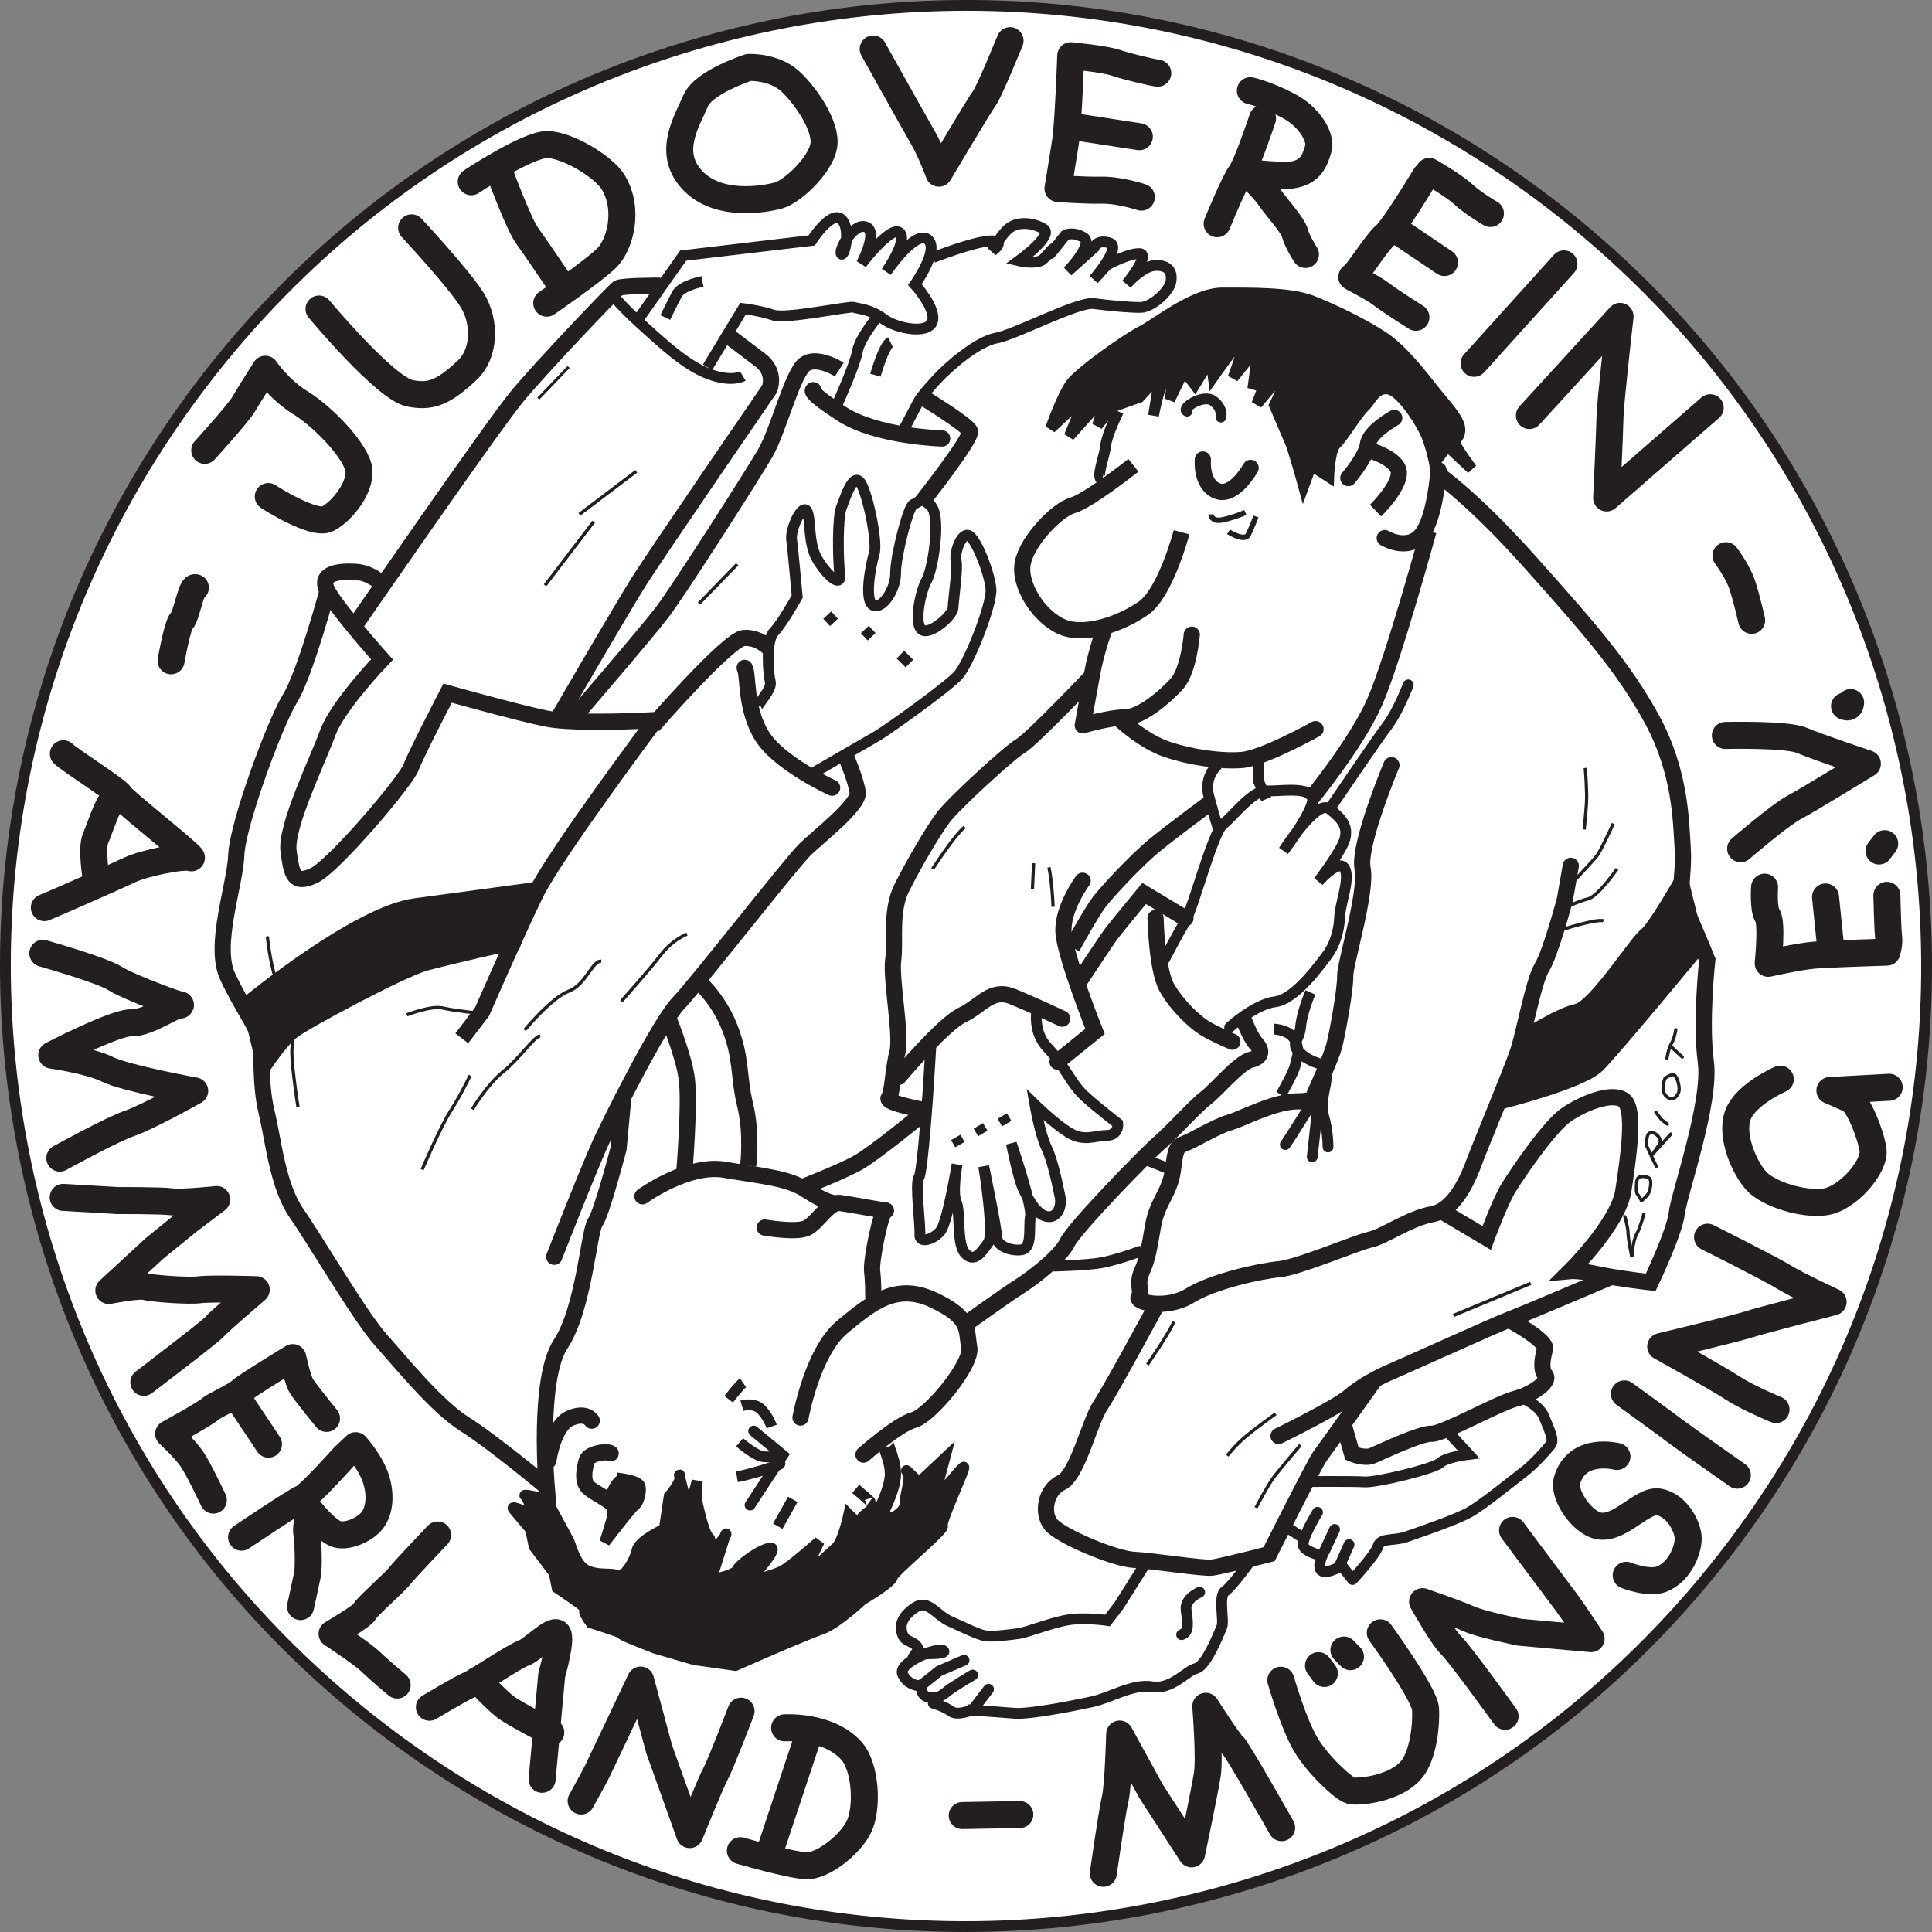 <svg xmlns="http://www.w3.org/2000/svg" height="675.907" width="675.907">
  <rect width="100%" height="100%" fill="#808080" stroke="none"/>
  <path d="M70.885 133.99C183.532-13.51 394.417-41.764 541.917 70.884c147.499 112.647 175.751 323.531 63.104 471.031-112.648 147.499-323.532 175.752-471.03 63.104-147.5-112.648-175.753-323.532-63.106-471.03z" fill="white" stroke="#231f20" stroke-width="3.779" stroke-miterlimit="3.864"/>
  <path d="M123.784 219.348s48.235-69.85 56.977-80.464c8.742-10.613 34.178-37.184 35.502-38.085 1.322-.899 14.794-.848 14.794-.848" fill="none" stroke="#231f20" stroke-width="5.669" stroke-miterlimit="3.864"/>
  <path d="M213.52 101.89s1.492 3.049 10.159 10.942c8.668 7.893 16.56 15.195 24.532 18.099 7.972 2.904 11.666.629 11.666.629" fill="none" stroke="#231f20" stroke-width="3.779" stroke-miterlimit="3.864"/>
  <path d="M223.796 111.01l15.216-21.591 44.95-5.299s6.591-10.299 10.21-7.533c3.621 2.764 1.412 13.225.204 12.302-1.207-.921 3.988-11.058 8.53-9.501 4.543 1.557-1.52 12.896-1.52 12.896s10.467-13.707 13.377-10.847c2.912 2.86-4.696 13.656-4.696 13.656s10.022-14.73 14.448-11.35c4.425 3.378-4.435 15.813-4.435 15.813s7.657 8.444 6.099 12.985c-1.558 4.542-12.735 2.375-17.159-1.005-4.425-3.379-8.83-3.512-10.344-4.03-1.513-.52-23.73 4.262-28.272 2.703-4.543-1.557-10.437-2.238-10.437-2.238l-12.443 20.524" fill="none" stroke="#231f20" stroke-width="3.779" stroke-miterlimit="3.864"/>
  <path d="M253.996 116.935s6.395 4.781 12.027 9.082c5.63 4.3 3.181 10.072 3.181 10.072s-39.737 57.871-45.715 67.364c-5.977 9.494-28.341 48.012-28.341 48.012" fill="none" stroke="#231f20" stroke-width="5.669" stroke-miterlimit="3.864"/>
  <path d="M134.908 204.823c-1.945-.851-5.004-4.412-10.468-4.764-5.463-.352-13.013.3-10 6.422 3.014 6.123 19.215 24.227 19.215 24.227s-15.574 16.224-19.02 25.739c-3.447 9.516-14.83 32.761-13.682 41.328 1.148 8.565 1.922 11.657 8.762 8.601 6.84-3.056 32.173-32.89 34.06-37.864 1.889-4.975 12.817-26.017 12.817-26.017s23.69 6.629 34.152 8.837c10.46 2.21 38.52.617 38.52.617s-35.012 46.739-41.86 60.711c-6.848 13.97-18.743 41.281-18.743 41.281l-7.11 9.312" fill="none" stroke="#231f20" stroke-width="5.669" stroke-miterlimit="3.864"/>
  <path d="M114.747 206.079s-7.966 29.674-13.328 38.364c-5.363 8.689-18.364 44.12-18.753 54.697-.388 10.579-8.13 31.556-3.032 42.455 5.098 10.898 10.283 17.453 11.285 22.04 1.002 4.586-.103 15.206 2.347 25.404 2.45 10.197 3.861 25.924 10.567 35.55 6.706 9.627 22.203 36.159 29.452 44.242 7.248 8.082 19.382 23.174 29.299 29.429 9.92 6.255 28.68 21.903 28.68 21.903s-3.26-37.612 4.89-49.952c8.15-12.34 9.9-39.71 12.073-42.556 2.173-2.846 8.158-25.755 8.158-25.755l1.779-19.068" fill="none" stroke="#231f20" stroke-width="5.669" stroke-miterlimit="3.864"/>
  <path d="M193.897 439.687s12.671-32.499 16.922-41.4c4.252-8.903 19.921-40.384 26.614-47.42 6.695-7.035 39.444-49.084 44.266-53.73 4.821-4.644 18.932-15.614 18.361-19.872-.57-4.257-3.773-11.798-3.773-11.798" fill="none" stroke="#231f20" stroke-width="5.669" stroke-linecap="round" stroke-miterlimit="3.864"/>
  <path d="M269.013 226.71s-3.46-3.869-8.829-3.511c-5.368.358-31.77 30.697-31.77 30.697" fill="none" stroke="#231f20" stroke-width="5.669" stroke-miterlimit="3.864"/>
  <path d="M260.528 233.652c1.397 2.341.035 14.132 6.055 23.824 6.018 9.692 24.53 18.099 24.53 18.099" fill="none" stroke="#231f20" stroke-width="5.669" stroke-linecap="round" stroke-miterlimit="3.864"/>
  <path d="M265.061 248.625c-2.222-.424 5.216-6.89 4.434-10.037-.783-3.144-1.594-14.59 1.289-17.53 2.883-2.942 8.12-12.363 8.12-12.363s-1.484-16.466-1.959-20.012c-.474-3.547 3.468-12.047 5.172-10.108 1.704 1.937.387 11.168 3.708 16.889 3.32 5.72 8.644 10.424 7.979 5.457-.665-4.966-.824-19.83.523-23.26 1.345-3.43 3.869-11.74 6.378-9.188 2.508 2.554 6.412 20.915 5.162 25.054-1.251 4.14-3.578 16.421-.455 18.169 3.124 1.75 7.975-5.373 7.916-11.197-.059-5.823 4.448-23.399 6.197-24.022 1.75-.621 3.892-3.49 6.694 1.244 2.8 4.734.05 21.739-2.028 25.295-2.079 3.555-4.56 15.081-1.715 17.255 2.845 2.173 10.907-5.047 10.95-7.606.046-2.561 1.76-14.037 1.07-16.473-.687-2.436 1.627-9.633 4.252-8.901 2.625.732 7.576 13.429 7.943 18.849.364 5.421-7.734 26.032-11.539 30.18-3.804 4.148-24.944 19.256-28.324 21.18-3.38 1.925-22.89 13.232-22.89 13.232" fill="none" stroke="#231f20" stroke-width="3.779" stroke-miterlimit="3.864"/>
  <path d="M86.268 350.483s38.208-31.56 58.835-34.323c20.628-2.764 42.696-5.747 42.696-5.747l-7.478 19.859s-23.209 5.25-31.248 7.436c-8.038 2.187-41.55 20.092-46.136 23.595-4.586 3.502-10.87 13.398-10.87 13.398l-5.799-24.218" fill="#231f20" fill-rule="evenodd"/>
  <path d="M86.268 350.483s38.208-31.56 58.835-34.323c20.628-2.764 42.696-5.747 42.696-5.747l-7.478 19.859s-23.209 5.25-31.248 7.436c-8.038 2.187-41.55 20.092-46.136 23.595-4.586 3.502-10.87 13.398-10.87 13.398z" fill="none" stroke="#231f20" stroke-width="3.779" stroke-miterlimit="3.864"/>
  <path d="M233.227 354.708s5.88 14.043 7.028 22.61c1.148 8.566-.792 32.017-.792 32.017M243.6 342.792s7.27 5.552 11.636 16.577c4.367 11.023 2.975 17.014 5.448 27.182 2.472 10.168 1.067 21.242 1.067 21.242" fill="none" stroke="#231f20" stroke-width="5.669" stroke-miterlimit="3.864"/>
  <path d="M224.752 418.527s15.844-11.511 28.835-9.279c12.99 2.23 22.157 2.861 28.497 7.068 6.341 4.205 9.297 4.505 9.297 4.505" fill="none" stroke="#231f20" stroke-width="5.669" stroke-linecap="round" stroke-miterlimit="3.864"/>
  <path d="M267.543 429.459s10.721 1.866 14.504.249c3.781-1.616 7.85-9.383 11.894-8.843 4.046.543 17.416 3.111 15.902 2.592-1.514-.518-5.187 17.692-4.734 21.271.452 3.576.408 8.637.408 8.637" fill="none" stroke="#231f20" stroke-width="5.669" stroke-linecap="round" stroke-linejoin="round" stroke-miterlimit="3.864"/>
  <path d="M280.059 495.936s4.141-22.997 14.588-31.672c10.446-8.675 18.961-15.593 32.097-9.383 13.137 6.211 11.184 10.499 12.345 16.483 1.163 5.983-13.841 23.961-19.421 25.432-5.581 1.468-17.57 12.103-17.57 12.103" fill="none" stroke="#231f20" stroke-width="5.669" stroke-linecap="round" stroke-miterlimit="3.864"/>
  <path d="M263.667 500.659l10.181 8.413-11.435 17.473" fill="none" stroke="#231f20" stroke-width="3.779" stroke-linecap="round" stroke-miterlimit="3.864"/>
  <path d="M258.75 504.595s5.378 4.697 8.31 5.025c2.933.33 6.079-.452 6.079-.452M257.813 516.664c3.528-.6 16.484-4.277 14.954-4.745M259.563 491.795s4.214-1.287 6.722 1.265c2.51 2.553 3.694 6.005 3.694 6.005M259.959 483.77c-1.323.9-5.032 5.757-5.032 5.757M277.364 524.543l-5.267 9.398M299.37 520.873s6.955 5.902 4.92 4.396" fill="none" stroke="#231f20" stroke-width="3.779" stroke-miterlimit="3.864"/>
  <path d="M310.07 503.525c-1.85-.141 2.267 6.14 2.326 11.964.057 5.824-5.21 15.223-5.21 15.223" fill="none" stroke="#231f20" stroke-width="5.669" stroke-miterlimit="3.864"/>
  <path d="M191.125 524.515s-8.617-2.123-7.409-1.202c1.207.923 3.085 6.863 3.085 6.863s-8.5-3.943-7.197-2.313c1.301 1.632 6.041 7.162 6.041 7.162l1.192 6.006 7.015 9.225 1.067 5.273s11.908 7.82 10.086 7.703c-1.821-.117 1.712 4.492 1.712 4.492s12.88 4.105 11.031 3.965c-1.852-.14 11.527 4.982 11.527 4.982l13.584 3.96 14.409 2.04 10.597-4.643s14.383-6.26 19.583-8.067c5.201-1.806 14.207-10.262 14.207-10.262s10.401-6.115 10.518-7.937c.118-1.82 18.442-16.578 17.543-17.902-.9-1.325 8.705-21.468 7.38-20.57-1.321.9-10.657 12.289-10.657 12.289l4.076-15.404-9.006 8.454s-5.821-5.72-4.117-3.781c1.704 1.937-.828 7.693-.725 10.956.102 3.264-4.726 5.355-4.726 5.355l-6.246-3.498s-5.698 3.292-4.704 5.326c.996 2.033-4.052-3.095-4.052-3.095s-2.004 9.296-4.272 11.432c-2.268 2.136-12.291 11.09-12.291 11.09l6.212-13.138s-10.052 8.93-13.101 10.421c-3.051 1.494-11.799 3.774-11.799 3.774s11.397-12.359 7.82-11.907c-3.577.453-10.835 5.785-11.66 7.701-.827 1.916-9.977 3.891-9.056 2.684.921-1.206 5.327-17.042 5.21-15.221-.118 1.82-10.162 10.803-10.162 10.803s6.167-8.075 4.156-9.612c-2.012-1.535-4.344-13.555-4.344-13.555l.25-6.225-2.92 10.556s-4.154-14.636-3.16-12.603c.995 2.033-3.709 7.357-3.709 7.357l-1.712 11.476s-8.873 4.052-9.532 7.418c-.658 3.364-4.44 9.982-6.781 8.88-2.341-1.104-6.532.152-10.767-1.808-4.234-1.961-5.641-9.356-6.517-10.708l-7.679-14.192" fill="#231f20"/>
  <path d="M191.125 524.515s-8.617-2.123-7.409-1.202c1.207.923 3.085 6.863 3.085 6.863s-8.5-3.943-7.197-2.313c1.301 1.632 6.041 7.162 6.041 7.162l1.192 6.006 7.015 9.225 1.067 5.273s11.908 7.82 10.086 7.703c-1.821-.117 1.712 4.492 1.712 4.492s12.88 4.105 11.031 3.965c-1.852-.14 11.527 4.982 11.527 4.982l13.584 3.96 14.409 2.04 10.597-4.643s14.383-6.26 19.583-8.067c5.201-1.806 14.207-10.262 14.207-10.262s10.401-6.115 10.518-7.937c.118-1.82 18.442-16.578 17.543-17.902-.9-1.325 8.705-21.468 7.38-20.57-1.321.9-10.657 12.289-10.657 12.289l4.076-15.404-9.006 8.454s-5.821-5.72-4.117-3.781c1.704 1.937-.828 7.693-.725 10.956.102 3.264-4.726 5.355-4.726 5.355l-6.246-3.498s-5.698 3.292-4.704 5.326c.996 2.033-4.052-3.095-4.052-3.095s-2.004 9.296-4.272 11.432c-2.268 2.136-12.291 11.09-12.291 11.09l6.212-13.138s-10.052 8.93-13.101 10.421c-3.051 1.494-11.799 3.774-11.799 3.774s11.397-12.359 7.82-11.907c-3.577.453-10.835 5.785-11.66 7.701-.827 1.916-9.977 3.891-9.056 2.684.921-1.206 5.327-17.042 5.21-15.221-.118 1.82-10.162 10.803-10.162 10.803s6.167-8.075 4.156-9.612c-2.012-1.535-4.344-13.555-4.344-13.555l.25-6.225-2.92 10.556s-4.154-14.636-3.16-12.603c.995 2.033-3.709 7.357-3.709 7.357l-1.712 11.476s-8.873 4.052-9.532 7.418c-.658 3.364-4.44 9.982-6.781 8.88-2.341-1.104-6.532.152-10.767-1.808-4.234-1.961-5.641-9.356-6.517-10.708z" fill="none" stroke="#231f20" stroke-width="3.779" stroke-miterlimit="3.864"/>
  <path d="M207.023 497.027s-1.902-3.408-7.718-.798c-5.816 2.612-7.462 14.775-7.462 14.775M213.635 508.447c-1.207-.922-7.646-.06-8.378 2.566-.73 2.624-1.88 7.527.936 9.679 2.816 2.15 7.082 4.132 7.98 5.455" fill="none" stroke="#231f20" stroke-width="5.669" stroke-linecap="round" stroke-miterlimit="3.864"/>
  <path d="M217.684 517.319c-3.356 1.893-4.41 7.505-4.41 7.505s1.587 3.76.855 6.384c-.732 2.627-2.524 8.312-2.524 8.312s9.262-12.128 10.586-13.028c1.324-.9 2.786-6.15 1.177-7.381-1.61-1.228-5.684-1.792-5.684-1.792" fill="#231f20" fill-rule="evenodd"/>
  <path d="M217.684 517.319c-3.356 1.893-4.41 7.505-4.41 7.505s1.587 3.76.855 6.384c-.732 2.627-2.524 8.312-2.524 8.312s9.262-12.128 10.586-13.028c1.324-.9 2.786-6.15 1.177-7.381-1.61-1.228-5.684-1.792-5.684-1.792z" fill="none" stroke="#231f20" stroke-width="3.779" stroke-miterlimit="3.864"/>
  <path d="M293.63 129.29s-7.569-4.842-11.94-1.938c-4.371 2.903-9.377 23.27-13.906 31.08-4.528 7.81-30.367 48.224-36.148 55.795-5.781 7.57-31.068 36.918-31.068 36.918" fill="none" stroke="#231f20" stroke-width="5.669" stroke-miterlimit="3.864"/>
  <path d="M284.543 136.49s-2.4.32 9.945 8.313c12.344 7.992 35.13 8.602 35.13 8.602" fill="none" stroke="#231f20" stroke-width="5.669" stroke-linecap="round" stroke-miterlimit="3.864"/>
  <path d="M323.83 139.65s14.365 8.818 15.486 11.11c1.121 2.293-17.387 25.613-17.387 25.613" fill="none" stroke="#231f20" stroke-width="5.669" stroke-miterlimit="3.864"/>
  <path d="M293.152 140.912s5.97-13.17 6.82-18.045c.852-4.875 8.125-13.459 8.125-13.459M315.919 152.316l.645-2.764s3.35-6.304 4.297-8.187c.948-1.88 2.647-4.114 6.804-8.616 4.158-4.504 14.252-13.308 20.89-14.48 6.638-1.172 28.441-12.8 34.117-12.056 5.673.744 12.841 1.411 16.495 1.33 3.652-.083 9.861-5.392 10.472-9.014.612-3.621-1.064-5.838-5.516-5.649-4.454.19-9.995 6.507-9.995 6.507s8.519-10.504 4.552-10.663c-3.968-.157-11.43 3.975-11.43 3.975l-4.61 5.094s10.012-11.517 5.485-12.822c-4.529-1.304-5.353 1.656-5.353 1.656l-9.221 8.313s9.322-9.672 5.485-11.884c-3.835-2.21-6.367-.775-6.367-.775s-7.112 9.132-4.821 5.754c2.29-3.379-2.376 2.414-3.253 2.938-2.638 1.574-8.104.272-8.104.272s12.386-8.988 8.552-11.198c-3.836-2.212-8.635-2.507-11.622-.479-2.984 2.028-6.232 8.163-6.232 8.163s5.202-3.706-.744-3.44c-5.945.264-20.016 5.813-20.016 5.813M311.51 119.692c-2.291 1.121-5.245 11.57-5.245 11.57M245.753 98.47s-7.3 1.385-8.924 4.451c-1.625 3.068-4.076 8.158-4.076 8.158" fill="none" stroke="#231f20" stroke-width="3.779" stroke-miterlimit="3.864"/>
  <path d="M222.584 164.895l-19.877 15.033M207.69 182.517l-16.998 22.258" fill="none" stroke="#231f20" stroke-width="1.134" stroke-miterlimit="3.864"/>
  <path d="M198.935 128.387l-10.606 11.065" fill="none" stroke="#231f20" stroke-width="1" stroke-miterlimit="3.864"/>
  <path d="M257.91 197.397l-13.378 13.756M210.344 336.27c-3.168-.266-5.296 8.16-11.373 10.48-6.079 2.317-15.431 13.622-15.431 13.622M240.33 326.803s-5.04 1.896-9.089 7.198c-4.049 5.303-13.854 16.263-13.854 16.263M188.975 362.37c-2.26.427-7.483 8.205-12.999 12.607-5.516 4.403-10.737 13.119-10.737 13.119M164.464 376.237s-3.068 6.551-6.77 12.339c-3.702 5.787-10.014 20.632-10.014 20.632M93.529 327.585s.938 9.114 2.695 14.046c1.758 4.932 6.72 20.708 6.003 24.468-.718 3.76 2.028 21.212 2.028 21.212M142.333 355.027s8.508-3.334 12.583-2.376c4.075.958 12.74 1.833 12.74 1.833" fill="none" stroke="#231f20" stroke-width="1.134" stroke-miterlimit="3.864"/>
  <path d="M396.516 162.795s-15.747 12.444-21.237 13.994c-5.492 1.55-15.751 12.162-17.426 19.996-1.676 7.835 5.844 19.323 13.894 22.598 8.048 3.274 20.625-1.26 28.328-6.646 7.701-5.384 13.294-26.521 13.294-26.521" fill="none" stroke="#231f20" stroke-width="5.669" stroke-miterlimit="3.864"/>
  <path d="M385.645 167.915c-2.506-.479.736-7.832 1.14-11.834.403-4 4.478-12.156 4.478-12.156" fill="none" stroke="#231f20" stroke-width="3.779" stroke-miterlimit="3.864"/>
  <path d="M501.85 161.992s-1.345-6.99-3.554-11.33c-2.21-4.338-8.4-14.093-12.823-14.598-4.42-.504-6.07 4.477-8.256 6.399-2.185 1.92-7.646 10.952-9.832 12.873-2.185 1.92-2.53 11.488-2.53 11.488l-6.104-3.943-2.687 7.28s-3.524-12.961-4.857-15.914c-1.335-2.954-5.335-12.471-5.335-12.471s7.216-15.09 5.032-13.168c-2.185 1.921-11.19 12.773-11.19 12.773s7.271-18.636 5.087-16.716c-2.185 1.922-6.498 11.331-6.498 11.331l1.962-14.795-8.866 10.958s5.856-16.128 3.672-14.207c-2.186 1.921-10.63 13.919-10.63 13.919l-.857-6.398-5.568 9.17-3.81-5.064-5.009 10.316s1.784-7.035-.722-7.515c-2.506-.477-4.927 13.032-4.927 13.032l2.313-14.308-7.242 7.89-4.932 1.757 2.236-6.688-12.016 14.794s3.961-11.114 2.261-9.541c-1.7 1.573-12.092 13.3-12.092 13.3l5.964-14.39-12.445 11.595s4.025-11.564 7.142-15.645c3.116-4.081 18.488-15.096 24.459-18.213 5.972-3.119 18.46-13.464 28.51-13.466 10.054-.001 23.62-.19 31.215 2.738 7.595 2.929 18.226 8.177 24.922 12.572 6.693 4.394 13.44 13.136 17.704 18.546 4.262 5.411 9.257 10.44 9.201 13.987-.056 3.548-2.563 3.07-1.443 5.361 1.122 2.292 5.599 8.363 5.599 8.363l-8.552-7.967-4.503 5.895" fill="#231f20" fill-rule="evenodd"/>
  <path d="M501.85 161.992s-1.345-6.99-3.554-11.33c-2.21-4.338-8.4-14.093-12.823-14.598-4.42-.504-6.07 4.477-8.256 6.399-2.185 1.92-7.646 10.952-9.832 12.873-2.185 1.92-2.53 11.488-2.53 11.488l-6.104-3.943-2.687 7.28s-3.524-12.961-4.857-15.914c-1.335-2.954-5.335-12.471-5.335-12.471s7.216-15.09 5.032-13.168c-2.185 1.921-11.19 12.773-11.19 12.773s7.271-18.636 5.087-16.716c-2.185 1.922-6.498 11.331-6.498 11.331l1.962-14.795-8.866 10.958s5.856-16.128 3.672-14.207c-2.186 1.921-10.63 13.919-10.63 13.919l-.857-6.398-5.568 9.17-3.81-5.064-5.009 10.316s1.784-7.035-.722-7.515c-2.506-.477-4.927 13.032-4.927 13.032l2.313-14.308-7.242 7.89-4.932 1.757 2.236-6.688-12.016 14.794s3.961-11.114 2.261-9.541c-1.7 1.573-12.092 13.3-12.092 13.3l5.964-14.39-12.445 11.595s4.025-11.564 7.142-15.645c3.116-4.081 18.488-15.096 24.459-18.213 5.972-3.119 18.46-13.464 28.51-13.466 10.054-.001 23.62-.19 31.215 2.738 7.595 2.929 18.226 8.177 24.922 12.572 6.693 4.394 13.44 13.136 17.704 18.546 4.262 5.411 9.257 10.44 9.201 13.987-.056 3.548-2.563 3.07-1.443 5.361 1.122 2.292 5.599 8.363 5.599 8.363l-8.552-7.967z" fill="none" stroke="#231f20" stroke-width="3.779" stroke-miterlimit="3.864"/>
  <path d="M415.303 143.837c-2.163-.932 5.68-6.212 9.169-3.546 3.49 2.664 2.664 5.625 2.664 5.625" fill="none" stroke="#231f20" stroke-width="3.779" stroke-linecap="round" stroke-miterlimit="3.864"/>
  <path d="M420.824 160.759s-.872 8.665 5.015 11.009c5.888 2.343 11.694-8.08 11.694-8.08" fill="none" stroke="#231f20" stroke-width="5.669" stroke-linecap="round" stroke-miterlimit="3.864"/>
  <path d="M423.68 179.95s-.027 2.853 4.32 1.863c4.344-.989 7.677-2.532 7.677-2.532M429.788 186.052s5.65 3.596 6.927.983c1.28-2.615 2.69-6.342 2.69-6.342" fill="none" stroke="#231f20" stroke-width="1.89" stroke-miterlimit="3.864"/>
  <path d="M471.707 167.25s6.236-7.223 6.845-11.782c.61-4.56 9.221-9.252 9.221-9.252" fill="none" stroke="#231f20" stroke-width="5.669" stroke-linecap="round" stroke-miterlimit="3.864"/>
  <path d="M477.968 157.175s11.003 2.88 11.405 7.992c.402 5.113-8.124 13.46-8.124 13.46" fill="none" stroke="#231f20" stroke-width="5.669" stroke-miterlimit="3.864"/>
  <path d="M484.448 188.25s7.704 4.666 12.66-.882c4.956-5.55 6.177-22.843 6.177-22.843" fill="none" stroke="#231f20" stroke-width="5.669" stroke-linecap="round" stroke-miterlimit="3.864"/>
  <path d="M386.565 219.432s-3.065 8.428-4.394 15.81c-1.33 7.38-3.376 18.52-3.376 18.52s9.278-2.747 14.844-2.803c5.566-.055 13.749-7.01 18.012-11.651 4.264-4.643 5.296-17.275 5.296-17.275" fill="none" stroke="#231f20" stroke-width="5.669" stroke-linecap="round" stroke-linejoin="round" stroke-miterlimit="3.864"/>
  <path d="M392.147 251.973s7.784 7.382 16.178 10.203c8.396 2.823 18.768 4.281 26.175 3.696 7.408-.585 25.74-10.776 25.74-10.776" fill="none" stroke="#231f20" stroke-width="5.669" stroke-linecap="round" stroke-miterlimit="3.864"/>
  <path d="M458.035 280.256s16.489-19.995 22.937-34.732c6.45-14.739 18.775-59.73 18.775-59.73M502.897 165.787s12.252 8.297 32.408 30.869c20.155 22.572 32.767 36.792 42.714 55.156 9.945 18.365 10.077 35.479 10.67 45.044.591 9.565-1.89 15.35.912 21.08 2.804 5.73 7.684 17.853 7.684 17.853s-2.392 21.647-.496 35.798c1.896 14.152-9.428 46.266-10.17 52.88-.743 6.613-9.132 24.176-9.132 24.176s-11.866-1.384-18.447-2.82c-6.581-1.436-9.676-1.147-9.676-1.147s16.812-16.656 18.544-28.039c1.73-11.381 4.312-28.574.23-31.692-4.08-3.116-14.153.959-20.12 5.015-5.971 4.056-17.213 20.657-20.223 25.539-3.01 4.881-7.695 17.596-7.695 17.596l-15.652-9.302M381.344 237.263s-20.62 21.645-24.404 23.781c-3.784 2.135-23.13 19.947-26.833 24.796-3.704 4.85-10.55 16.632-14.626 24.788-4.074 8.156-2.121 18.761-3.002 25.268-.882 6.507 3.018 26.496 1.474 32.277-1.542 5.78-1.65 14.095-3.036 15.91-1.386 1.813 12.955 4.369 12.955 4.369" fill="none" stroke="#231f20" stroke-width="5.669" stroke-miterlimit="3.864"/>
  <path d="M426.156 267.397s-5.03 4.055-3.299 10.902a179.351 179.351 0 0 0 3.734 12.684M440.2 264.701l.032 8.42 2.77 6.424" fill="none" stroke="#231f20" stroke-width="3.779" stroke-miterlimit="3.864"/>
  <path d="M424.324 280.137s-14.847 10.978-20.71 15.834c-5.862 4.857-15.98 15.574-18.991 19.517-3.012 3.943-9.542 15.967-9.542 15.967" fill="none" stroke="#231f20" stroke-width="5.669" stroke-miterlimit="3.864"/>
  <path d="M378.75 308.135s-7.267 9.804-6.68 18.149c.586 8.345 11.015 34.537 11.015 34.537l-13.112 10.588" fill="none" stroke="#231f20" stroke-width="5.669" stroke-linecap="round" stroke-miterlimit="3.864"/>
  <path d="M314.404 376.75s15.481-18.446 22.252-21.67c6.77-3.227 10.125-9.499 17.615-6.432 7.489 3.068 17.353 7.728 17.353 7.728" fill="none" stroke="#231f20" stroke-width="5.669" stroke-linecap="round" stroke-miterlimit="3.864"/>
  <path d="M362.775 353.208s-1.676 7.835 3.842 13.484c5.518 5.65 8.048 12.39 12.69 16.652 4.641 4.263 11.758 9.697 11.758 9.697s.431 4.139-3.917 4.19c-4.345.05-7.992 2.292-13.327-1.064-5.334-3.356-11.757-9.699-11.757-9.699s1.812 10.5 4.056 15.084c2.241 4.584 3.979 13.59 4.723 17.03.742 3.438-.875 7.726-4.636 7.009-3.759-.718-6.53-6.204-8.211-9.643-1.683-3.437-4.163-15.883-4.163-15.883s7.386 21.716 6.67 25.475c-.719 3.761.804 11.167-3.195 11.703-3.999.534-8.633-1.57-8.608-4.423.024-2.852-4.543-24.787-4.543-24.787s3.876 23.78 1.558 26.815c-2.318 3.036-4.635 7.01-7.916 3.788-3.282-3.225-1.69-14.713-3.231-18.044-1.544-3.333.263-13.22.263-13.22s-3.3 20.015-5.724 23.19c-2.424 3.174-7.566 4.551-7.3 1.385.266-3.17-1.738-18.12-.352-19.934 1.385-1.814 3.426-33.341 3.426-33.341l1.008-16.261" fill="none" stroke="#231f20" stroke-width="3.779" stroke-miterlimit="3.864"/>
  <path d="M280.74 415.296s13.399-5.199 19.232-8.423c5.833-3.222 23.208-17.514 23.208-17.514" fill="none" stroke="#231f20" stroke-width="5.669" stroke-miterlimit="3.864"/>
  <path d="M414.72 321.279l-14.455-8.7s-9.59 11.62-11.324 13.886c-1.73 2.268-10.656 15.835-10.656 15.835" fill="none" stroke="#231f20" stroke-width="5.669" stroke-linecap="round" stroke-miterlimit="3.864"/>
  <path d="M407.413 335.548s4.663-8.925 7.326-13.352c2.664-4.428 9.558-31.03 13.129-33.827 3.573-2.796 10.255-11.833 15.16-11.676 4.907.158 13.005-1.336 15.833 1.542 2.83 2.878-9.773 19.378-9.773 19.378s11.448-18.098 15.984-14.636c4.535 3.464 6.53 6.204 5.465 10.418-1.064 4.213-9.269 14.957-9.269 14.957s7.172-8.163 9.168-4.484c1.997 3.679-1.624 12.18-1.781 17.087-.156 4.905-1.912 10.025-4.231 13.061-2.319 3.035-11.216 15.625-18.308 16.45-7.092.826-15.935 8.931-15.935 8.931" fill="none" stroke="#231f20" stroke-width="3.779" stroke-linecap="round" stroke-miterlimit="3.864"/>
  <path d="M404.264 321.157s.377 18.018 3.95 24.336c3.571 6.316 9.755 12.035 13.169 14.144 3.414 2.111 9.757 4.799 9.757 4.799" fill="none" stroke="#231f20" stroke-width="5.669" stroke-linecap="round" stroke-miterlimit="3.864"/>
  <path d="M434.473 355.12s2.643 7.419 4.879 9.844c2.235 2.425 2.312 4.859-1.788 5.815-4.1.956-12.52 11.04-15.745 13.382-3.226 2.343-12.444 12.534-16.362 15.783-3.918 3.25-29.493 29.508-32.05 34.735-2.555 5.226-12.684 12.848-16.816 15.436-4.13 2.589-17.904 12.452-17.904 12.452" fill="none" stroke="#231f20" stroke-width="5.669" stroke-miterlimit="3.864"/>
  <path d="M492.675 239.603s-3.622 9.44-7.326 14.289c-3.702 4.85-18.892 27.272-18.892 27.272" fill="none" stroke="#231f20" stroke-width="3.779" stroke-linecap="round" stroke-miterlimit="3.864"/>
  <path d="M486.792 267.697s-11.724 27.94-10.095 36.146c1.632 8.206-6.245 33.56-6.089 37.768.156 4.208-2.813 20.606-3.91 24.574-1.097 3.97-6.342 15.539-6.342 15.539s2.103 3.54-6.317 3.572c-8.42.03-19.288 6.09-23.875 7.393-4.584 1.304-12.256 5.995-15.35 7.223-3.09 1.228-3.47 1.437-4.451 9.304-.983 7.865-5.455 11.19-6.922 19.404-1.466 8.212-1.838 11.519-3.941 16.155-2.104 4.634.27 7.165-1.116 8.978-1.384 1.815 9.724 4.555 17.88-.484 8.156-5.038 24.527-8.61 31.239-9.228 6.713-.616 26.998-9.316 31.9-10.378 4.9-1.066 13.538-7.388 21.637-8.882 8.1-1.49 12.79-12.986 14.79-18.421 1.995-5.435 12.997-31.775 15.233-38.463 2.236-6.688 5.404-24.649 8.413-29.53 3.01-4.882 7.985-23.618 7.985-23.618l2.079-11.833" fill="none" stroke="#231f20" stroke-width="5.669" stroke-linecap="round" stroke-miterlimit="3.864"/>
  <path d="M399.473 437.576s-9.308 3.439-14.768 4.295c-5.458.857-16.173 1.07-16.173 1.07M409.11 408.976l-9.755-3.861M445.77 360.033s5.843.156 7.494 4.288c1.65 4.134.372 5.808-.108 8.315-.477 2.505-5.007 10.316-5.007 10.316" fill="none" stroke="#231f20" stroke-width="3.779" stroke-miterlimit="3.864"/>
  <path d="M458.453 347.187s-2.929 6.656-3.433 12.014c-.503 5.36-3.84 5.683-.105 9.254 3.734 3.569 9.409 4.313 9.409 4.313" fill="none" stroke="#231f20" stroke-width="3.779" stroke-miterlimit="3.864"/>
  <path d="M460.224 383.776s-9.164 14.82-10.55 16.635M463.5 375.728c1.813 1.385-2.161 9.12-.504 14.473 1.655 5.354 1.605 11.059 1.605 11.059M461.237 385.27l-2.153 19.454" fill="none" stroke="#231f20" stroke-width="3.779" stroke-linecap="round" stroke-miterlimit="3.864"/>
  <path d="M404.727 456.444s-16.002 29.7-19.736 35.243c-3.736 5.544-8.018 24.31-13.642 26.976-5.625 2.664-6.986 10.74-3.597 14.762 3.388 4.023 22.239 11.959 28.953 12.279 6.714.322 24.223 3.144 27.423 2.715 3.197-.427 19.881-4.699 19.881-4.699s16.092-32.063 17.824-34.33c1.731-2.267 19.242-26.863 19.242-26.863" fill="none" stroke="#231f20" stroke-width="5.669" stroke-miterlimit="3.864"/>
  <path d="M401.712 545.442l-10.201 16.178-4.05 5.303s-5.569-.881-11.621-.479c-6.052.404-16.23 4.618-19.428 5.047-3.2.428-9.353 1.252-11.86.773-2.507-.477-7.733-3.033-12.37-5.138-4.634-2.103-7.543-7.695-11.914-4.791-4.372 2.902-6.101 6.108-4.207 10.208.951 2.06 7.112 2.325 4.228 6.088-2.882 3.764 1.742-.094 1.742-.094s9.812.317 7.997-1.069c-1.813-1.385-16.127 4.194-14.23 8.294 1.893 4.1 6.24 4.049 6.24 4.049l6.505-5.206 8.736-3.756" fill="none" stroke="#231f20" stroke-width="3.779" stroke-linecap="round" stroke-miterlimit="3.864"/>
  <path d="M322.384 589.359s-.51 3.2 1.65 4.132c2.16.93 4.56.609 6.745-1.31 2.185-1.922 9.51-6.16 9.51-6.16M326.515 595.881s3.968 1.098 6.236 2.83 7.652-.619 7.652-.619l5.434-7.118" fill="none" stroke="#231f20" stroke-width="3.779" stroke-linecap="round" stroke-miterlimit="3.864"/>
  <path d="M338.595 598.148l16.386 1.248c5.222.397 20.446-2.615 27.051-4.032 6.607-1.416 14.207-6.381 21.028-5.259 6.821 1.121 11.91-5.541 15.457-6.424 3.544-.881 7.991-12.344 8.923-14.504.93-2.158-1.33-10.846 1.17-12.528 2.5-1.678 9.247-11.166 9.247-11.166" fill="none" stroke="#231f20" stroke-width="3.779" stroke-miterlimit="3.864"/>
  <path d="M419.707 557.028s-5.279 2.212-4.743 6.21c.536 4 1.176 7.86-1.568 8.634" fill="none" stroke="#231f20" stroke-width="3.779" stroke-linecap="round" stroke-miterlimit="3.864"/>
  <path d="M563.253 446.887s-30.218 12.878-35.256 14.774c-5.037 1.898-37.334 16.559-41.573 18.348-4.237 1.788-10.315 5.046-14.577 8.748-4.264 3.704-24.544 13.623-24.544 13.623" fill="none" stroke="#231f20" stroke-width="5.669" stroke-linecap="round" stroke-miterlimit="3.864"/>
  <path d="M528.452 462.01s12.897 6.977 12.073 9.938c-.825 2.96-1.645 7.139.138 9.219 1.782 2.08-4.29 6.556-10.579 8.212-6.292 1.657-25.244 12.372-29.212 12.213-3.967-.159-17.859 6.464-20.705 7.659-2.85 1.197-7.17-.667-7.17-.667l-3.066-10.739" fill="none" stroke="#231f20" stroke-width="5.669" stroke-miterlimit="3.864"/>
  <path d="M532.481 489.059s6.028 2.449 7.678 6.58c1.65 4.133 3.68 8.056 2.401 9.73-1.28 1.676-6.13 7.087-9.461 9.568-3.331 2.482-14.359 11.57-19.29 14.264-4.93 2.696-18.201 7.2-22.093 8.536-3.892 1.335-8.799.24-9.624 3.199-.824 2.961-8.897 11.65-8.897 11.65l-4.266-5.407 3.038-6.796" fill="none" stroke="#231f20" stroke-width="3.779" stroke-linecap="round" stroke-linejoin="round" stroke-miterlimit="3.864"/>
  <path d="M469.036 547.977s-5.937 3.363-7.059 1.07c-1.12-2.29 1.543-6.719 1.543-6.719l3.383-7.248M462.136 544.141s-5.152-1.06-6.135-3.248c-.982-2.186 4.93-11.81 4.93-11.81" fill="none" stroke="#231f20" stroke-width="3.779" stroke-linecap="round" stroke-miterlimit="3.864"/>
  <path d="M456.232 538.219l-5.856-3.776M456.941 518.316s16.406-.133 20.511.13 24.367-4.643 26.412-6.671c2.048-2.027 9.94-2.959 9.94-2.959l-8.907-9.675" fill="none" stroke="#231f20" stroke-width="3.779" stroke-miterlimit="3.864"/>
  <path d="M524.695 386.288s28.674-7.097 34.67-13.068c5.996-5.97 35.331-41.561 35.331-41.561l-6.216-25.13s-10.093 17.918-13.319 20.26c-3.226 2.344-17.717 25.08-23.661 26.283-5.945 1.204-18.093 8.937-18.093 8.937l-8.712 24.279" fill="#231f20" fill-rule="evenodd"/>
  <path d="M524.695 386.288s28.674-7.097 34.67-13.068c5.996-5.97 35.331-41.561 35.331-41.561l-6.216-25.13s-10.093 17.918-13.319 20.26c-3.226 2.344-17.717 25.08-23.661 26.283-5.945 1.204-18.093 8.937-18.093 8.937z" fill="none" stroke="#231f20" stroke-width="3.779" stroke-miterlimit="3.864"/>
  <path d="M554.596 268.665s.693 8.208.43 12.314c-.265 4.106-.8 9.221-.8 9.221M564.41 288.145s-4.314 9.41-5.7 11.224c-1.386 1.814-8.766 9.598-8.766 9.598M565.72 304.004s-6.608 9.592-10.152 10.473c-3.547.883-8.13 3.126-8.13 3.126M560.952 322.18c-2.16-.93-15.19 3.257-15.19 3.257M508.512 460.201l27.023-11.229M454.93 505.553s-7.169 8.446-9.246 11.167c-2.077 2.721-6.292 10.772-6.292 10.772M446.263 494.628s-6.315 4.51-10.234 7.759c-3.917 3.25-6.688 6.877-6.688 6.877M410.697 462.44c-2.21 4.773-9.269 14.957-9.269 14.957M361.615 302.005l-.422 9.012M366.973 303.447c1.172 5.7 1.444 13.805 1.444 13.805M337.492 289.328c-3.677 2.935-11.216 14.687-11.216 14.687" fill="none" stroke="#231f20" stroke-width="1.134" stroke-miterlimit="3.864"/>
  <path d="M315.008 229.019l3.143 3.118M302.556 220.228l2.375 2.53M289.388 215.196l2.375 2.53M334.377 397.91l1.438 2.533M342.261 393.881l1.575 2.639M350.632 390.443l1.575 2.637" fill="none" stroke="#231f20" stroke-width="3.779" stroke-miterlimit="3.864"/>
  <path d="M568.473 425.687s1.084 3.656 1.112 5.872c.028 2.217 1.326 8.237 1.326 8.237s.274-5.47 1.609-7.925c1.344-2.467 2.563-7.051 2.563-7.051M579.441 408.04l-3.349-7.13s-.461-4.913 1.767-4.687c2.009.205 3.393 2.538 2.91 3.63-.482 1.094-2.841 4.196-2.841 4.196l6.613-7.294M579.279 389.107l2.028 2.624 2.025 1.545" fill="none" stroke="#231f20" stroke-width="1.134" stroke-linecap="round" stroke-miterlimit="3.864"/>
  <path d="M582.524 377.219s-1.828 4.233.448 6.322c2.275 2.088 3.97-.133 4.375-1.584.404-1.45-.382-4.566-1.322-5.637-.941-1.07-3.501.899-3.501.899z" fill="none" stroke="#231f20" stroke-width="1.134" stroke-miterlimit="3.864"/>
  <path d="M586.267 360.27s-.394 2.87-1.528 4.818c-1.136 1.947-1.548 5.199-1.548 5.199M584.833 366.37l3.707 3.43" fill="none" stroke="#231f20" stroke-width="1.134" stroke-linecap="round" stroke-miterlimit="3.864"/>
  <path d="M574.281 420.063s2.332-1.848 2.763-3.267c.43-1.417.775-3.979.01-4.563-.763-.582-1.853-.742-2.9-.601-1.049.14-1.522.584-1.626 2.656-.104 2.072-.132 2.99.501 3.744.635.753 1.252 2.03 1.252 2.03z" fill="none" stroke="#231f20" stroke-width="1.134" stroke-miterlimit="3.864"/>
  <path d="M71.628 157.56s11.714-12.91 13.59-16.124c1.874-3.215 7.615-12.253 7.615-12.253s4.595 6.994 12.532 11.894 19.675 17.263 20.214 23.483c.54 6.22-5.936 14.272-10.852 16.907-4.916 2.636-20.868-7.75-20.868-7.75M111.614 108.112s23.047 27.67 31.73 29.472c7.31 1.517 11.86-.285 20.181-8.13 6.082-5.733 6.408-16.729 1.726-24.369-4.682-7.642-21.24-25.374-21.24-25.374M164.875 63.576s19.588-13.053 26.581-13.003c6.993.051 19.856 7.755 23.147 13.3 5.644 9.511 2.332 21.782-2.355 26.396-4.687 4.616-20.968 15.795-20.968 15.795" fill="none" stroke="#231f20" stroke-width="9.449" stroke-linecap="round" stroke-linejoin="round" stroke-miterlimit="3.864"/>
  <path d="M175.095 61.19s6.416 17.283 9.282 21.217c2.868 3.932 11.819 17.22 11.819 17.22M261.917 23.593s-15.84 5.103-18.576 11.727c-2.734 6.624-10.217 17.812-1.268 27.55 8.951 9.74 25.14 6.877 30.23 5.537 5.088-1.34 15.958-11.688 16.009-18.682.053-7.326-7.564-17.546-12.141-21.533-5.778-5.03-14.254-4.599-14.254-4.599zM305.48 17.141s14.37 25.76 17.37 30.956c3.002 5.198 5.625 12.491 5.625 12.491s14.238-24.04 15.918-26.241c1.682-2.202 8.97-20.118 8.97-20.118M405.04 25.601c-1.428-.134-10.444-2.19-14.585-3.612-4.143-1.421-15.863-2.494-15.863-2.494s-.813 23.685-1.879 30.485c-1.065 6.8-2.585 15.97-2.585 15.97s8.952.7 15.047.58c6.474-.13 14.12 2.443 14.12 2.443M375.281 44.244l23.31 3.579M441.703 41.432s-5.424 16.31-7.666 19.245c-2.24 2.935-8.216 17.602-8.216 17.602" fill="none" stroke="#231f20" stroke-width="9.449" stroke-linecap="round" stroke-linejoin="round" stroke-miterlimit="3.864"/>
  <path d="M437.439 31.723s5.924 1.358 13.408 5.332c7.482 3.972 11.522 11.198 10.353 15.013-1.172 3.815-2.468 8.307-9.557 9.215-3.236.413-15.635-.904-15.635-.904s5.6 4.918 8.061 8.54c2.46 3.622 8.263 9.797 8.976 12.664.715 2.869 3.668 7.449 3.668 7.449M498.657 61.57s-11.042 18.346-14.048 20.76c-3.005 2.414-10.581 14.697-11.636 14.474-1.053-.225 6.751 3.412 10.42 6.213 3.668 2.803 11.971 7.983 11.971 7.983M487.937 80.11l17.411 11.734M500.013 59.965s8.602 4.902 11.99 8.07c3.388 3.169 9.425 6.654 9.425 6.654M547.145 92.316l-31.437 34.8M535.057 145.377l31.719-34.688s-3.42 29.947-3.524 35.247c-.113 5.905-1.173 28.273-1.173 28.273l36.237-31.565M603.821 194.41s4.086 5.38 5.675 10.142c1.59 4.763 3.319 12.47 3.319 12.47M647.436 245.787s-.019 2.309-2.133 1.274M603.613 257.292s21.511-.541 26.754 1.721c5.241 2.262 22.934 8.16 22.934 8.16s-20.76 12.731-25.745 15.375c-4.987 2.644-18.597 14.383-18.597 14.383M659.355 295.155l-1.962 2.568M660.13 313.235s.246 11.929.593 14.517c.346 2.588-.6 5.35-.6 5.35s-19.751.598-25.323 1.051c-5.575.452-16.19 2.863-16.19 2.863s1.435-14.13-.205-16.545c-1.641-2.415-1.06-10.103-1.06-10.103M638.659 313.805l2.002 19.598M622.83 377.537s-12.171 5.288-14.849 12.599c-2.678 7.31 2.454 18.843 6.702 23.25 4.248 4.405 16.02 8.167 23.814 7.087 7.795-1.078 17.594-12.308 16.775-18.16-.82-5.853-5.201-16.17-7.684-17.484-2.48-1.313-7.396-3.325-7.396-3.325l20.737-1.132M597.383 432.824s22.394 11.232 26.71 13.947c4.316 2.714 17.222 8.702 17.222 8.702s-26.064 6.679-29.242 7.799c-3.18 1.12-31.076 7.82-31.076 7.82s19.72 10.933 25.136 14.488c5.416 3.556 15.208 7.55 15.208 7.55M568.29 487.65s15.033 10.9 18.334 13.42c3.301 2.522 21.183 15.017 21.183 15.017M565.687 509.543s-13.935-3.614-17.432 8.3c-1.4 4.77 4.245 13.374 9.661 15.572 7.936 3.221 16.344-9.07 22.457-7.948 6.115 1.12 9.666 7.961 10.186 11.844.521 3.881-2.49 12.493-9.24 15.14-4.568 1.792-12.4-1.34-12.4-1.34M529.167 535.405s17.248 23.042 19.254 25.736c2.008 2.695 8.218 12.144 8.218 12.144l-25.11-2.27s-13.656-2.818-17.518-4.604c-3.862-1.788-16.328-6.082-16.328-6.082s6.88 12.287 9.941 15.206c3.061 2.919 18.92 24.903 18.92 24.903M482.901 571.237s15.61 21.515 15.83 26.672c.306 7.21-1.214 16.322-4.59 20.736-5.608 7.338-19.137 8.444-21.561 7.817-2.427-.627-11.541-8.942-15.856-16.303-4.315-7.362-8.627-22.334-8.627-22.334M461.281 582.73l2.048 2.727M470.17 577.257l2.287 2.332M448.387 639.41s-15.636-27.686-17.103-28.807c-1.468-1.12-9.44-13.662-9.44-13.662s1.43 18.063.55 23.779c-.88 5.717-5.526 27.852-5.526 27.852l-14.207-21.95-10.945-19.975s-.488 18.213-1.573 22.676c-1.084 4.462-4.154 26.056-4.154 26.056M356.783 634.816l-20.147.358M274.501 604.48s15.275-1.03 23.395 8.079c5.076 5.691 5.712 20.073 2.619 26.486-3.094 6.412-12.794 13.963-18.463 13.7-5.67-.265-23.035-5.281-23.035-5.281M283.353 605.581l-13.7 41.23M259.257 598.647s-7.224 18.862-8.848 21.749c-1.625 2.888-9.116 21.436-9.116 21.436l-10.697-29.912-6.488-24.144s-14.136 29.805-15.17 31.919c-1.035 2.114-5.626 10.38-5.626 10.38M189.647 622.487l3.377-36.522s3.793-13.168 1.92-14.6c-1.873-1.43-8.719 5.924-11.867 7.004-3.149 1.08-16.529 10.152-19.03 11.146-2.502.994-13.822 7.762-13.822 7.762" fill="none" stroke="#231f20" stroke-width="9.449" stroke-linecap="round" stroke-linejoin="round" stroke-miterlimit="3.864"/>
  <path d="M167.108 587.787s6.427 6.854 9.728 9.377c3.303 2.523 15.857 8.921 15.857 8.921M153.104 537.017s-11.613 12.164-13.295 14.364c-1.681 2.202-11.765 11.015-12.268 12.435-.505 1.421-11.355 7.768-11.355 7.768s10.61 6.98 13.443 9.724c3.117 3.017 9.326 8.208 9.326 8.208M84.516 537.777s18.707-12.596 21.209-13.59c2.502-.994 14.59-14.535 14.59-14.535l4.127-3.883s5.365 5.906 7.2 11.951c1.833 6.047.95 11.763-1.968 14.823-2.919 3.062-8.887 5.474-12.382 3.966-3.495-1.508-8.284-7.488-8.284-7.488s-2.224 3.592-1.665 7.504c.56 3.911.643 12.168.256 14.198-.388 2.026-2.453 11.344-2.453 11.344M114.237 496.235s-7.57-9.266-8.843-11.4c-1.274-2.136-2.97-9.883-2.97-9.883s-16.21 9.817-18.258 11.739c-2.048 1.92-8.945 4.784-10.743 6.378-1.798 1.594-14.426 8.539-14.426 8.539s5.7 5.25 8.161 8.872c2.461 3.623 7.483 14.324 7.483 14.324M83.585 489.732l10.347 15.516M50.315 483.615s23.737-18.07 24.858-19.538c1.12-1.466 14.482-12.88 14.482-12.88s-15.875-.505-19.827.023c-3.953.53-16.632-.443-19.026-1.11-2.394-.666-12.73 1.377-12.73 1.377l15.922-14.683 12.21-9.904 9.603-7.25s-12.083 1.29-15.772.795c-3.688-.493-18.9-.43-18.9-.43l-19.026-1.11M14.986 333.517s20.608 5.802 25.33 8.826c4.721 3.025 23.92 10.074 22.78 9.205-1.14-.872-11.38 6.535-17.05 6.27-5.668-.263-27.935 11.318-27.935 11.318s13.164 1.859 19.547 4.99c6.384 3.133 30.459 7.518 30.459 7.518s-16.266 9.13-22.633 11.3c-6.367 2.17-24.557 12.217-24.557 12.217M22.17 263.7c1.96 2.079 18.935 12.719 19.843 14.573.906 1.855 27.526 22.764 24.764 21.818-2.761-.948-16.604 1.965-21.279 4.204-4.675 2.236-28.379 12.657-29.983 13.237" fill="none" stroke="#231f20" stroke-width="9.449" stroke-linecap="round" stroke-linejoin="round" stroke-miterlimit="3.864"/>
  <path d="M39.597 279.915c-1.854.906-4.67 9.917-6.177 13.413-1.509 3.495.169 13.55.169 13.55M68.349 205.597c-1.42-.504-3.259 10.352-4.747 11.54-1.487 1.187-3.745 14.038-3.745 14.038" fill="none" stroke="#231f20" stroke-width="9.449" stroke-linecap="round" stroke-linejoin="round" stroke-miterlimit="3.864"/>
</svg>
